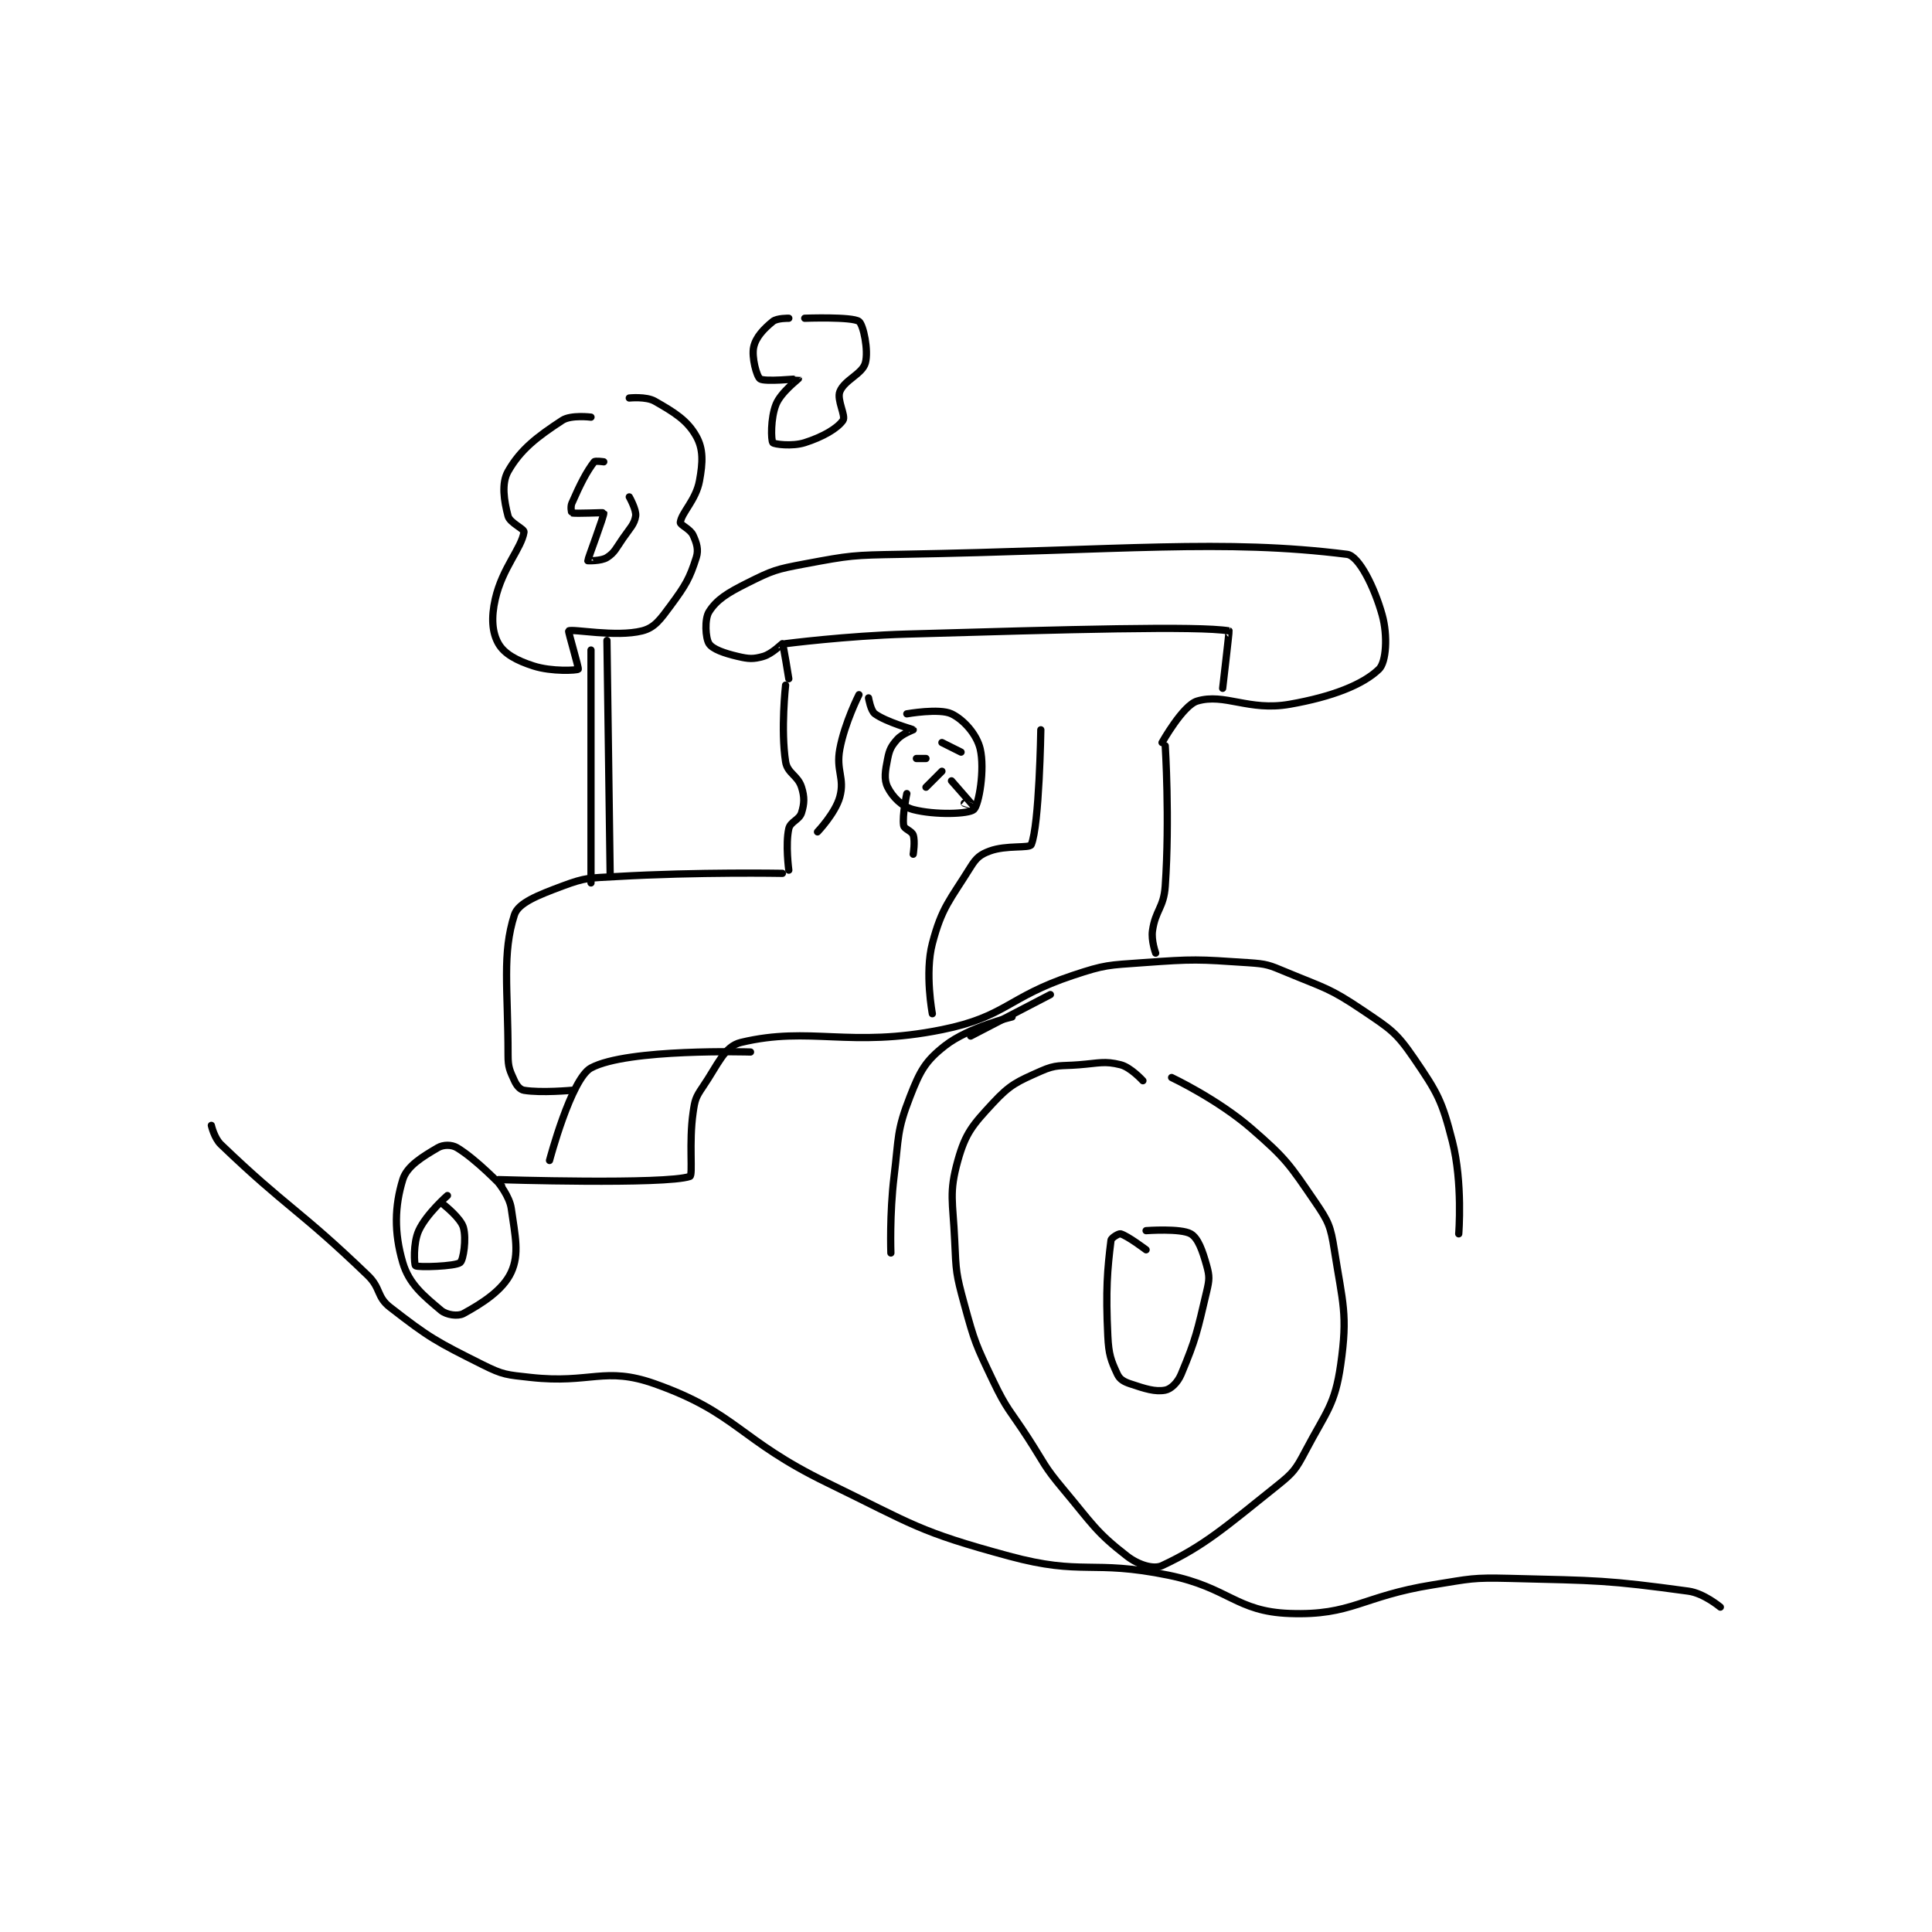 <?xml version="1.0" encoding="utf-8"?>
<!DOCTYPE svg PUBLIC "-//W3C//DTD SVG 1.1//EN" "http://www.w3.org/Graphics/SVG/1.1/DTD/svg11.dtd">
<svg viewBox="0 0 800 800" preserveAspectRatio="xMinYMin meet" xmlns="http://www.w3.org/2000/svg" version="1.1">
<g fill="none" stroke="black" stroke-linecap="round" stroke-linejoin="round" stroke-width="2.271">
<g transform="translate(87.52,131.782) scale(1.321) translate(-148,-7.133)">
<path id="0" d="M239 279.133 C239 279.133 231.031 270.752 225 267.133 C223.293 266.109 220.687 266.141 219 267.133 C214.254 269.925 209.306 272.86 208 277.133 C205.459 285.45 205.221 293.639 208 303.133 C209.978 309.893 214.616 313.599 220 318.133 C221.714 319.577 225.296 320.063 227 319.133 C232.833 315.952 239.444 311.756 242 306.133 C244.579 300.459 243.256 294.926 242 286.133 C241.462 282.365 238 278.133 238 278.133 "/>
<path id="1" d="M440 246.133 C440 246.133 436.193 241.932 433 241.133 C427.969 239.875 426.371 240.624 420 241.133 C414.041 241.61 412.918 240.948 408 243.133 C400.581 246.431 398.425 247.291 393 253.133 C386.603 260.022 384.393 262.557 382 271.133 C379.129 281.423 380.456 283.901 381 296.133 C381.439 306.002 381.415 306.656 384 316.133 C387.284 328.176 387.608 328.811 393 340.133 C397.43 349.435 398.28 349.294 404 358.133 C409.264 366.269 408.871 366.818 415 374.133 C424.177 385.086 425.24 387.577 435 395.133 C438.586 397.91 443.346 399.376 446 398.133 C459.193 391.958 465.576 386.272 482 373.133 C487.22 368.957 487.899 368.025 491 362.133 C497.461 349.858 500.188 347.818 502 335.133 C504.265 319.277 502.636 315.939 500 299.133 C498.843 291.756 498.207 290.283 494 284.133 C485.921 272.326 484.945 270.619 474 261.133 C463.348 251.901 449 245.133 449 245.133 "/>
<path id="2" d="M238 277.133 C238 277.133 290.328 278.774 298 276.133 C299.002 275.788 297.656 265.542 299 256.133 C299.562 252.196 299.802 251.357 302 248.133 C306.854 241.014 308.768 235.389 314 234.133 C335.785 228.905 347.974 235.994 377 230.133 C397.212 226.052 397.473 219.976 418 213.133 C428.264 209.712 429.091 209.927 440 209.133 C456.149 207.959 457.06 208.071 473 209.133 C478.893 209.526 479.489 209.837 485 212.133 C497.063 217.159 498.428 216.997 509 224.133 C517.604 229.941 519.397 230.929 525 239.133 C532.39 249.954 533.75 252.367 537 265.133 C540.3 278.099 539 294.133 539 294.133 "/>
<path id="3" d="M444 206.133 C444 206.133 442.561 202.207 443 199.133 C443.933 192.601 446.529 191.967 447 185.133 C448.452 164.072 447 141.133 447 141.133 "/>
<path id="4" d="M254 271.133 C254 271.133 260.778 245.491 267 242.133 C278.445 235.957 317 237.133 317 237.133 "/>
<path id="5" d="M261 249.133 C261 249.133 251.316 250.019 246 249.133 C244.76 248.927 243.709 247.693 243 246.133 C241.553 242.949 241 241.968 241 238.133 C241 217.045 239.086 206.335 243 194.133 C244.211 190.358 250.469 187.957 258 185.133 C265.428 182.348 266.545 182.624 275 182.133 C300.63 180.648 327 181.133 327 181.133 "/>
<path id="6" d="M399 226.133 C399 226.133 385.409 229.345 378 235.133 C371.788 239.986 370.164 243.025 367 251.133 C362.798 261.901 363.526 263.669 362 276.133 C360.562 287.873 361 300.133 361 300.133 "/>
<path id="7" d="M386 232.133 L411 219.133 "/>
<path id="8" d="M329 180.133 C329 180.133 327.909 172.044 329 167.133 C329.494 164.909 332.306 164.39 333 162.133 C333.891 159.236 333.972 157.245 333 154.133 C331.838 150.414 328.572 149.793 328 146.133 C326.437 136.132 328 122.133 328 122.133 "/>
<path id="9" d="M272 108.133 L273 181.133 "/>
<path id="10" d="M267 111.133 L267 184.133 "/>
<path id="11" d="M267 38.133 C267 38.133 260.737 37.344 258 39.133 C250.214 44.224 244.904 48.244 241 55.133 C238.868 58.896 239.745 64.364 241 69.133 C241.566 71.285 246.149 73.162 246 74.133 C245.209 79.274 239.233 85.362 237 95.133 C235.666 100.969 236.002 105.638 238 109.133 C239.821 112.321 243.695 114.436 249 116.133 C254.738 117.969 262.614 117.519 263 117.133 C263.267 116.866 259.779 105.266 260 105.133 C261.213 104.406 274.738 107.199 283 105.133 C286.952 104.145 288.712 101.582 292 97.133 C296.693 90.784 297.931 88.636 300 82.133 C300.788 79.657 300.137 77.635 299 75.133 C298.112 73.18 294.907 71.921 295 71.133 C295.36 68.073 299.889 64.134 301 58.133 C302.088 52.259 302.239 48.131 300 44.133 C297.189 39.114 293.137 36.64 287 33.133 C284.273 31.575 279 32.133 279 32.133 "/>
<path id="12" d="M271 52.133 C271 52.133 268.303 51.739 268 52.133 C265.587 55.271 263.607 59.174 261 65.133 C260.513 66.246 260.897 68.102 261 68.133 C262.147 68.477 270.942 67.958 271 68.133 C271.234 68.835 265.963 82.618 266 83.133 C266.001 83.153 270.176 83.294 272 82.133 C274.424 80.591 274.82 79.282 277 76.133 C279.251 72.882 280.603 71.717 281 69.133 C281.297 67.202 279 63.133 279 63.133 "/>
<path id="13" d="M329 7.133 C329 7.133 325.327 7.048 324 8.133 C321.139 10.474 318.686 13.045 318 16.133 C317.297 19.296 318.917 25.36 320 26.133 C321.421 27.148 331.951 26.055 332 26.133 C332.024 26.171 326.516 30.343 325 34.133 C323.259 38.485 323.433 45.377 324 46.133 C324.378 46.638 330.057 47.388 334 46.133 C339.61 44.348 344.242 41.69 346 39.133 C346.958 37.74 343.987 32.739 345 30.133 C346.425 26.468 352.048 24.623 353 21.133 C354.06 17.247 352.373 9.145 351 8.133 C348.897 6.584 334 7.133 334 7.133 "/>
<path id="14" d="M329 120.133 C329 120.133 327.299 109.395 327 109.133 C326.936 109.077 323.771 112.342 321 113.133 C317.897 114.02 316.471 113.95 313 113.133 C308.687 112.119 305.1 110.845 304 109.133 C302.876 107.385 302.555 101.421 304 99.133 C306.395 95.341 309.734 93.266 316 90.133 C323.974 86.146 324.988 85.823 334 84.133 C348.402 81.433 349.053 81.397 364 81.133 C433.631 79.904 465.185 76.249 504 81.133 C507.713 81.6 512.607 91.52 515 100.133 C516.814 106.664 516.27 114.941 514 117.133 C508.964 121.995 499.346 125.792 486 128.133 C473.147 130.388 465.63 124.544 457 127.133 C452.52 128.477 446 140.133 446 140.133 "/>
<path id="15" d="M328 109.133 C328 109.133 347.018 106.68 366 106.133 C416.353 104.684 457.525 103.506 467 105.133 C467.103 105.151 465 123.133 465 123.133 "/>
<path id="16" d="M441 299.133 C441 299.133 435.171 294.725 433 294.133 C432.431 293.978 430.091 295.402 430 296.133 C428.84 305.414 428.316 311.76 429 326.133 C429.277 331.96 429.975 333.794 432 338.133 C432.735 339.709 433.981 340.46 436 341.133 C440.71 342.704 443.841 343.726 447 343.133 C448.765 342.802 450.877 340.81 452 338.133 C456.644 327.06 457.028 324.765 460 312.133 C460.853 308.509 460.925 307.465 460 304.133 C458.683 299.39 457.303 295.466 455 294.133 C451.889 292.332 441 293.133 441 293.133 "/>
<path id="17" d="M222 282.133 C222 282.133 215.375 287.909 213 293.133 C211.197 297.099 211.588 303.816 212 304.133 C212.731 304.696 224.479 304.35 226 303.133 C227.007 302.327 227.996 295.717 227 292.133 C226.195 289.236 221 285.133 221 285.133 "/>
<path id="18" d="M148 260.133 C148 260.133 148.879 264.099 151 266.133 C171.67 285.96 175.406 286.354 197 307.133 C201.201 311.175 199.76 313.836 204 317.133 C216.337 326.728 218.449 327.858 233 335.133 C239.51 338.388 240.538 338.304 248 339.133 C266.951 341.239 271.225 335.536 287 341.133 C312.822 350.296 313.333 358.674 341 372.133 C368.31 385.419 369.559 387.425 398 395.133 C421.22 401.427 423.839 396.191 448 401.133 C467.08 405.036 469.114 412.523 486 413.133 C505.628 413.843 508.505 407.719 531 404.133 C542.781 402.255 543.174 401.838 555 402.133 C582.7 402.826 585.312 402.63 611 406.133 C615.853 406.795 621 411.133 621 411.133 "/>
<path id="19" d="M351 125.133 C351 125.133 346.549 133.871 345 142.133 C343.718 148.971 346.6 151.191 345 157.133 C343.626 162.238 338 168.133 338 168.133 "/>
<path id="20" d="M354 126.133 C354 126.133 354.667 130.181 356 131.133 C359.724 133.794 367.841 135.952 368 136.133 C368.014 136.149 364.571 137.366 363 139.133 C361.171 141.19 360.569 142.286 360 145.133 C359.224 149.016 358.762 151.658 360 154.133 C361.513 157.159 364.469 160.218 368 161.133 C374.835 162.905 385.406 162.575 387 161.133 C388.61 159.677 390.488 148.508 389 142.133 C387.949 137.627 383.87 132.984 380 131.133 C376.201 129.316 366 131.133 366 131.133 "/>
<path id="21" d="M377 140.133 L383 143.133 "/>
<path id="22" d="M377 149.133 L372 154.133 "/>
<path id="23" d="M380 152.133 C380 152.133 386.988 160.112 387 160.133 C387.003 160.138 384 159.133 384 159.133 "/>
<path id="24" d="M372 145.133 L369 145.133 "/>
<path id="25" d="M366 156.133 C366 156.133 364.507 162.926 365 166.133 C365.173 167.261 367.563 167.822 368 169.133 C368.656 171.1 368 175.133 368 175.133 "/>
<path id="26" d="M408 136.133 C408 136.133 407.535 166.112 405 172.133 C404.491 173.341 397.212 172.213 392 174.133 C389.025 175.23 387.794 176.243 386 179.133 C379.533 189.553 376.973 191.738 374 203.133 C371.589 212.374 374 225.133 374 225.133 "/>
</g>
</g>
</svg>
